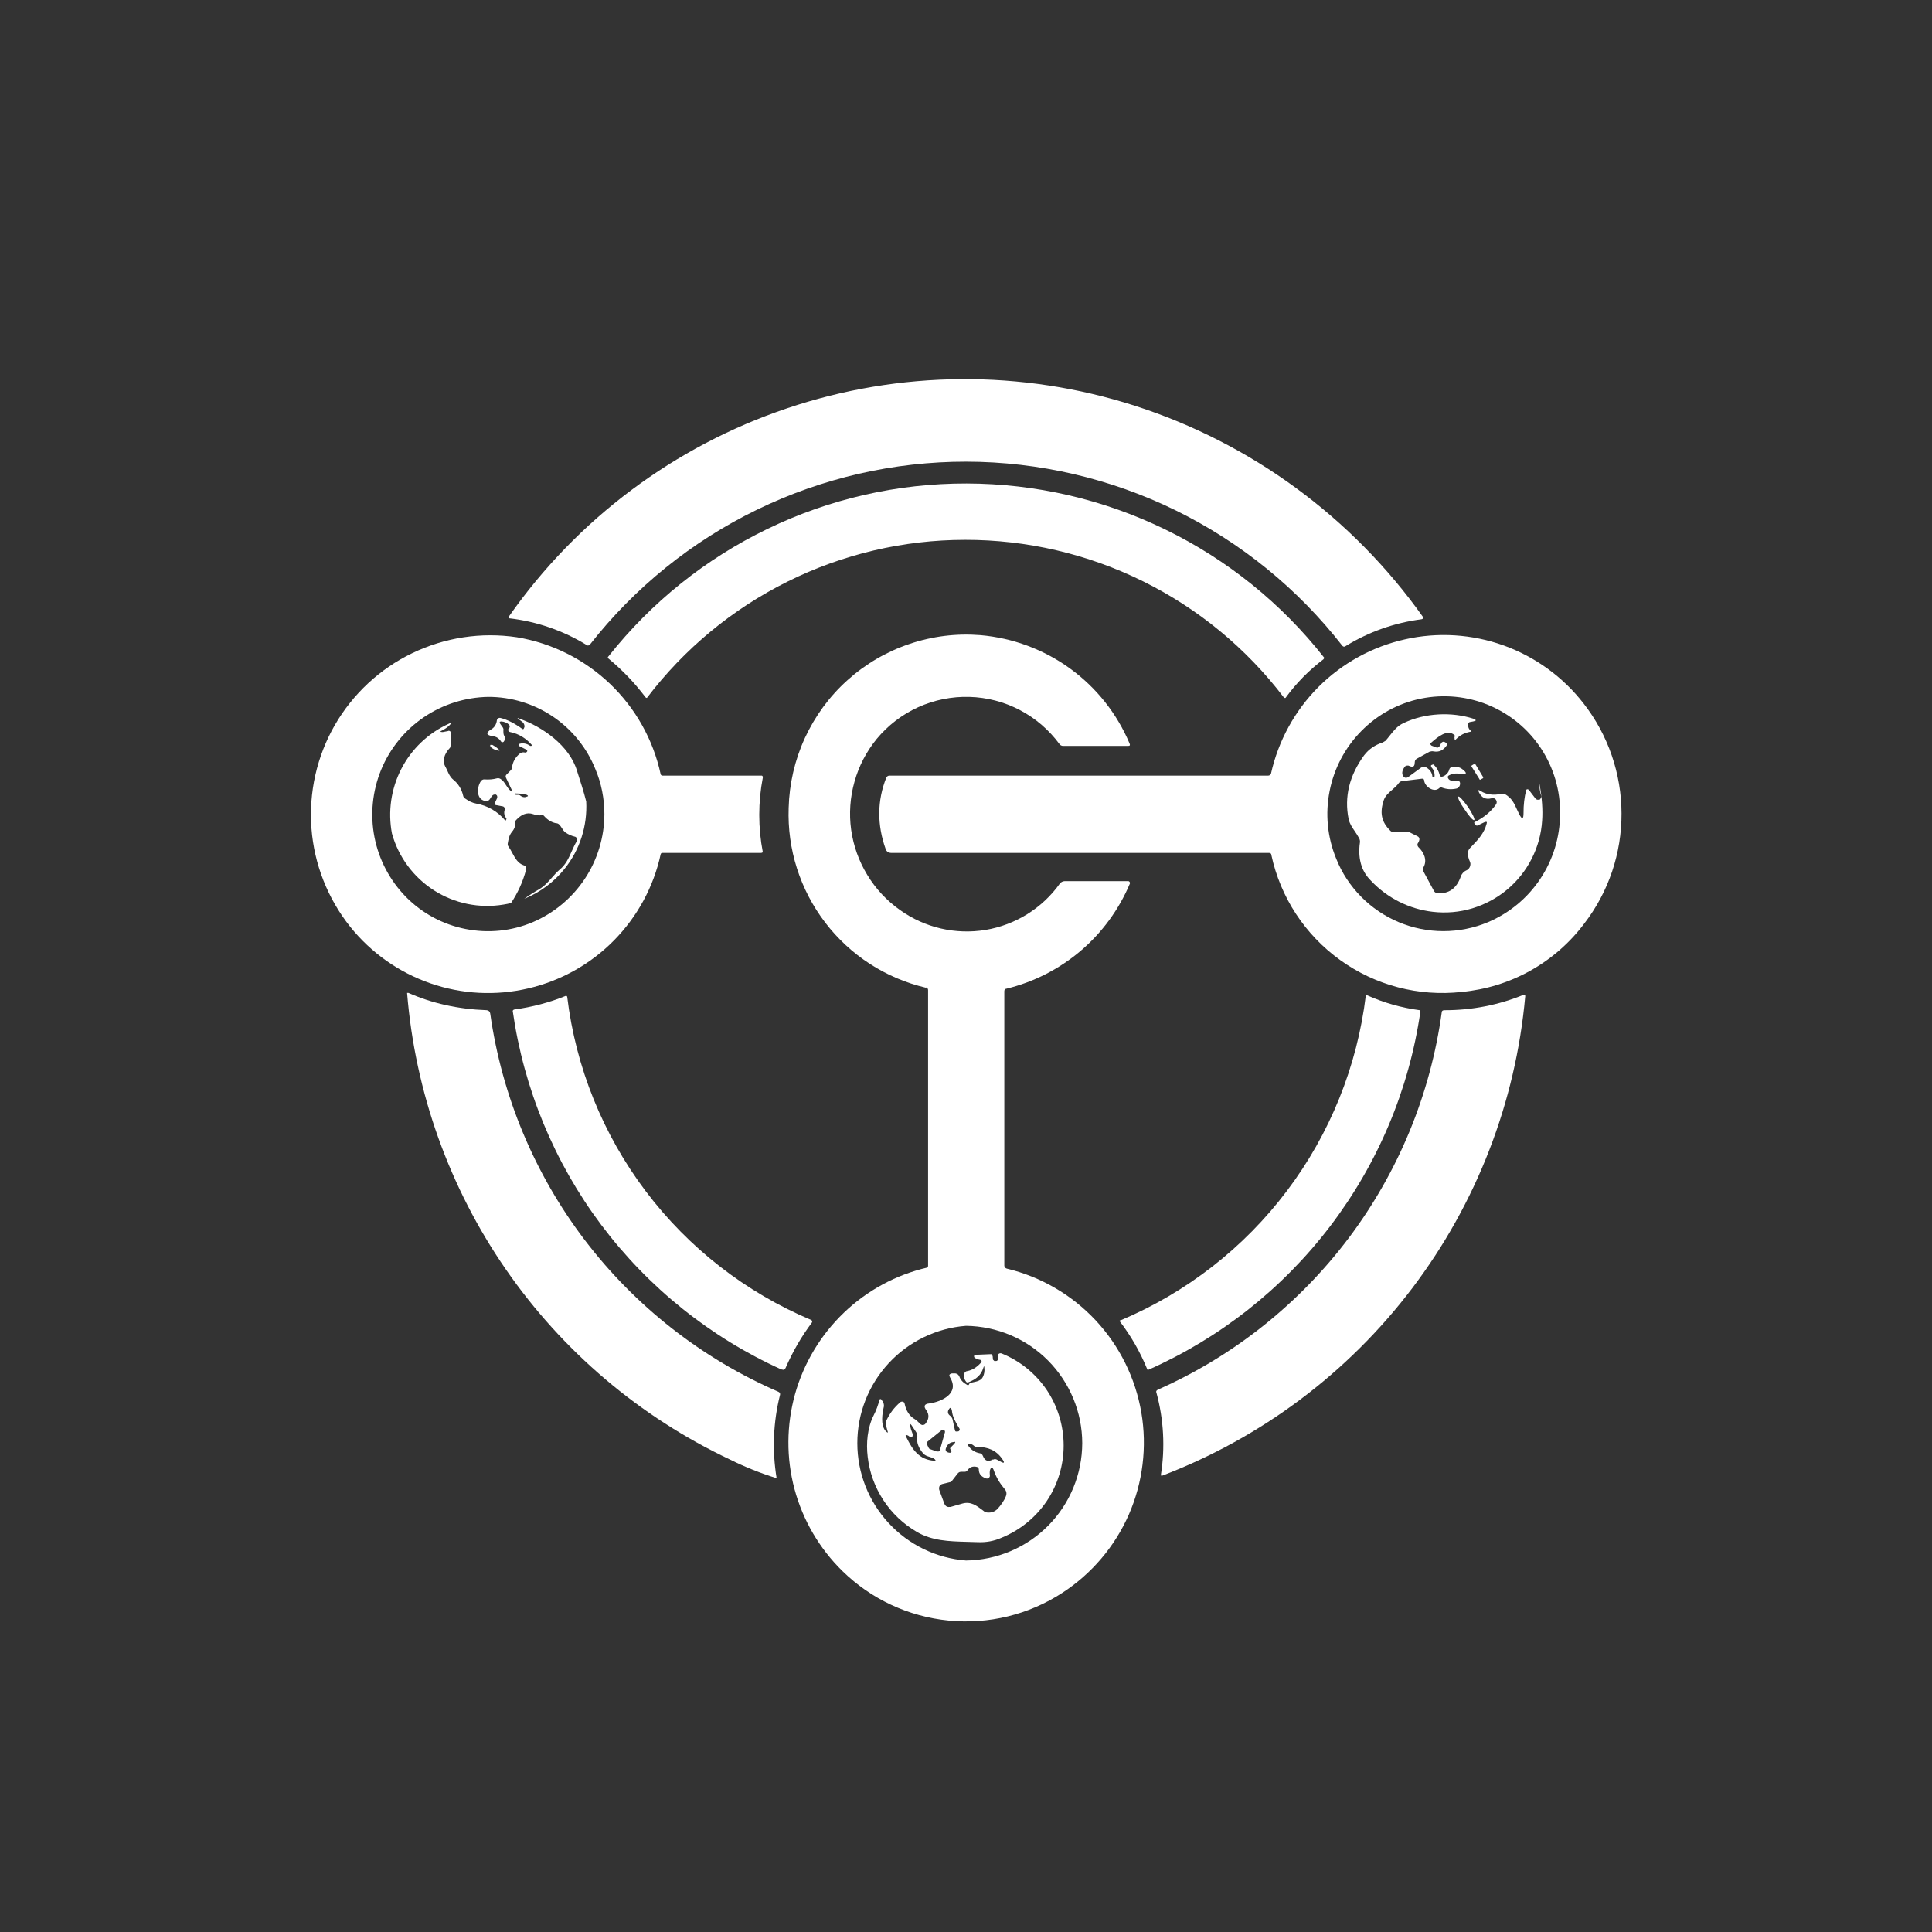 <svg width="24" height="24" viewBox="0 0 24 24" fill="none" xmlns="http://www.w3.org/2000/svg">
<rect x="0" y="0" width="24" height="24" fill="#333333" stroke="none"/>
<path d="M16.676 8.023C16.122 7.312 15.414 6.737 14.605 6.34C13.796 5.944 12.907 5.737 12.006 5.735C11.105 5.734 10.216 5.937 9.405 6.331C8.595 6.724 7.885 7.297 7.329 8.006C7.316 8.019 7.303 8.023 7.29 8.014C6.996 7.833 6.665 7.719 6.321 7.68C6.32 7.677 6.319 7.673 6.319 7.669C6.319 7.666 6.32 7.662 6.321 7.659C7.168 6.449 8.379 5.543 9.778 5.072C11.177 4.6 12.69 4.589 14.096 5.04C15.543 5.505 16.8 6.427 17.679 7.667C17.679 7.671 17.678 7.675 17.677 7.679C17.675 7.683 17.673 7.686 17.67 7.689L17.657 7.693C17.323 7.736 17.001 7.85 16.714 8.027C16.701 8.036 16.689 8.036 16.676 8.023Z" fill="white"/>
<path d="M15.947 8.662C15.483 8.053 14.884 7.559 14.197 7.22C13.511 6.881 12.755 6.705 11.989 6.706C11.223 6.706 10.468 6.884 9.782 7.225C9.097 7.566 8.499 8.06 8.036 8.67C8.032 8.67 8.029 8.669 8.026 8.668C8.023 8.666 8.021 8.664 8.019 8.662C7.885 8.484 7.731 8.323 7.56 8.182C7.547 8.173 7.547 8.164 7.56 8.152C8.091 7.481 8.767 6.94 9.538 6.568C10.308 6.196 11.153 6.004 12.008 6.006C12.864 6.008 13.708 6.203 14.477 6.578C15.246 6.952 15.92 7.496 16.449 8.169C16.449 8.173 16.448 8.177 16.447 8.18C16.445 8.184 16.443 8.187 16.44 8.19C16.26 8.326 16.101 8.488 15.969 8.67C15.965 8.671 15.96 8.671 15.957 8.669C15.953 8.667 15.95 8.665 15.947 8.662Z" fill="white"/>
<path fill-rule="evenodd" clip-rule="evenodd" d="M8.215 9.63C8.211 9.627 8.208 9.622 8.207 9.618C8.114 9.188 7.894 8.796 7.575 8.492C7.256 8.189 6.854 7.988 6.42 7.916C5.977 7.85 5.525 7.919 5.121 8.114C4.718 8.308 4.383 8.62 4.159 9.008C3.936 9.396 3.835 9.843 3.869 10.29C3.903 10.736 4.071 11.162 4.35 11.512C4.609 11.835 4.954 12.079 5.346 12.215C5.737 12.351 6.159 12.373 6.563 12.278C6.966 12.184 7.335 11.978 7.626 11.683C7.917 11.388 8.119 11.017 8.207 10.612C8.212 10.599 8.216 10.595 8.229 10.595H9.454C9.458 10.595 9.463 10.594 9.466 10.593C9.47 10.591 9.473 10.589 9.476 10.586C9.417 10.28 9.417 9.966 9.476 9.66V9.648C9.475 9.645 9.473 9.642 9.471 9.64C9.469 9.637 9.466 9.636 9.463 9.635H8.229C8.224 9.635 8.219 9.633 8.215 9.63ZM7.264 10.918C7.422 10.68 7.507 10.4 7.508 10.114C7.508 9.921 7.47 9.729 7.397 9.557C7.291 9.291 7.107 9.063 6.869 8.902C6.631 8.742 6.351 8.656 6.064 8.657C5.778 8.662 5.5 8.75 5.263 8.911C5.027 9.072 4.843 9.299 4.734 9.564C4.626 9.828 4.597 10.119 4.652 10.4C4.707 10.681 4.844 10.939 5.044 11.143C5.245 11.346 5.502 11.485 5.783 11.54C6.063 11.596 6.354 11.567 6.617 11.456C6.88 11.344 7.105 11.157 7.264 10.918Z" fill="white"/>
<path fill-rule="evenodd" clip-rule="evenodd" d="M11.07 10.595H15.763C15.78 10.595 15.793 10.603 15.793 10.62C15.906 11.147 16.211 11.612 16.648 11.926C17.085 12.241 17.624 12.382 18.159 12.322C18.458 12.294 18.747 12.205 19.009 12.059C19.271 11.913 19.5 11.713 19.68 11.473C19.982 11.081 20.145 10.6 20.143 10.105C20.142 9.61 19.976 9.129 19.672 8.739C19.416 8.409 19.071 8.159 18.679 8.018C18.286 7.877 17.861 7.85 17.454 7.942C17.047 8.033 16.674 8.238 16.379 8.533C16.084 8.829 15.88 9.202 15.789 9.609C15.787 9.616 15.782 9.623 15.776 9.628C15.77 9.632 15.762 9.635 15.755 9.635H11.053C11.044 9.634 11.035 9.636 11.027 9.641C11.02 9.645 11.014 9.652 11.01 9.66C10.895 9.948 10.895 10.248 11.002 10.547C11.006 10.562 11.016 10.574 11.028 10.583C11.04 10.591 11.055 10.595 11.07 10.595ZM19.133 10.919C19.292 10.681 19.378 10.401 19.38 10.114V10.11C19.384 9.822 19.302 9.54 19.144 9.299C18.986 9.058 18.76 8.871 18.494 8.76C18.228 8.649 17.935 8.621 17.653 8.678C17.371 8.735 17.113 8.876 16.911 9.081C16.709 9.286 16.572 9.545 16.517 9.827C16.461 10.109 16.489 10.401 16.599 10.667C16.669 10.844 16.775 11.004 16.908 11.139C17.042 11.275 17.201 11.382 17.377 11.456C17.552 11.529 17.74 11.567 17.93 11.567C18.12 11.567 18.309 11.529 18.484 11.456C18.748 11.344 18.974 11.158 19.133 10.919Z" fill="white"/>
<path d="M6.18 9.322C6.148 9.316 6.118 9.301 6.094 9.279L6.09 9.266V9.253H6.116C6.141 9.266 6.167 9.283 6.189 9.304C6.214 9.322 6.21 9.33 6.18 9.322ZM18.309 9.493L18.287 9.506C18.285 9.507 18.283 9.508 18.282 9.51C18.28 9.511 18.279 9.513 18.279 9.515C18.279 9.518 18.279 9.52 18.279 9.522C18.28 9.524 18.281 9.526 18.283 9.527L18.377 9.677C18.377 9.686 18.39 9.69 18.394 9.682L18.42 9.669C18.422 9.668 18.423 9.666 18.424 9.664C18.425 9.662 18.426 9.66 18.426 9.658C18.426 9.656 18.425 9.654 18.424 9.652C18.423 9.65 18.422 9.648 18.42 9.647L18.33 9.497C18.329 9.496 18.327 9.494 18.325 9.493C18.323 9.492 18.321 9.492 18.319 9.492C18.317 9.492 18.315 9.492 18.313 9.493C18.311 9.494 18.31 9.496 18.309 9.497V9.493Z" fill="white"/>
<path d="M18.193 10.054C18.249 10.14 18.3 10.196 18.313 10.187C18.326 10.179 18.291 10.106 18.236 10.024C18.18 9.947 18.129 9.887 18.116 9.896C18.103 9.904 18.137 9.977 18.193 10.054Z" fill="white"/>
<path d="M19.157 10.192C19.166 10.067 19.157 9.913 19.123 9.733C19.122 9.784 19.13 9.834 19.144 9.883C19.147 9.89 19.147 9.897 19.145 9.903C19.144 9.91 19.141 9.916 19.136 9.922C19.132 9.934 19.123 9.934 19.114 9.934C19.106 9.936 19.098 9.935 19.09 9.932C19.083 9.929 19.076 9.924 19.072 9.917L18.99 9.81L18.982 9.806C18.978 9.805 18.974 9.804 18.97 9.805C18.966 9.806 18.963 9.808 18.96 9.81C18.936 9.904 18.925 10.001 18.926 10.097C18.926 10.179 18.909 10.187 18.87 10.11C18.86 10.09 18.852 10.071 18.843 10.053C18.808 9.976 18.78 9.913 18.69 9.862H18.647C18.549 9.883 18.463 9.87 18.394 9.827C18.364 9.806 18.356 9.814 18.373 9.844C18.407 9.913 18.459 9.934 18.527 9.917C18.537 9.913 18.548 9.913 18.558 9.916C18.568 9.919 18.577 9.926 18.583 9.934C18.589 9.943 18.593 9.954 18.593 9.964C18.593 9.975 18.589 9.986 18.583 9.994C18.523 10.08 18.437 10.153 18.326 10.209C18.313 10.213 18.309 10.222 18.317 10.23L18.33 10.247C18.334 10.256 18.343 10.256 18.352 10.256L18.442 10.213C18.467 10.204 18.476 10.209 18.467 10.234C18.436 10.353 18.36 10.431 18.282 10.513C18.275 10.52 18.268 10.527 18.262 10.534C18.244 10.552 18.236 10.573 18.236 10.594C18.234 10.63 18.242 10.665 18.257 10.697C18.262 10.707 18.265 10.717 18.266 10.727C18.267 10.745 18.263 10.763 18.254 10.778C18.245 10.794 18.231 10.806 18.214 10.813C18.198 10.82 18.184 10.831 18.172 10.844C18.16 10.858 18.151 10.873 18.146 10.89C18.094 11.036 18 11.104 17.859 11.096C17.849 11.095 17.839 11.092 17.831 11.087C17.823 11.082 17.816 11.075 17.812 11.066L17.683 10.826C17.678 10.818 17.676 10.809 17.676 10.8C17.676 10.791 17.678 10.782 17.683 10.774C17.734 10.684 17.687 10.586 17.619 10.522C17.612 10.514 17.608 10.504 17.608 10.494C17.608 10.483 17.612 10.474 17.619 10.466C17.625 10.456 17.63 10.444 17.632 10.432C17.633 10.423 17.632 10.414 17.628 10.406C17.624 10.399 17.618 10.392 17.61 10.389L17.524 10.346C17.512 10.337 17.499 10.333 17.482 10.333H17.306C17.295 10.334 17.284 10.331 17.276 10.324C17.156 10.209 17.139 10.093 17.19 9.939C17.21 9.884 17.25 9.85 17.292 9.813C17.322 9.787 17.354 9.76 17.379 9.724C17.384 9.718 17.39 9.713 17.398 9.709C17.405 9.705 17.413 9.703 17.422 9.703L17.666 9.673C17.683 9.673 17.692 9.682 17.692 9.699C17.7 9.772 17.816 9.853 17.88 9.789C17.885 9.785 17.89 9.782 17.897 9.781C17.903 9.78 17.909 9.782 17.914 9.784C17.969 9.805 18.029 9.809 18.086 9.797C18.12 9.793 18.142 9.759 18.137 9.724C18.133 9.707 18.124 9.699 18.107 9.699H18.043C18.017 9.699 17.996 9.686 17.987 9.664C17.983 9.652 17.983 9.643 17.996 9.634C18.039 9.61 18.089 9.603 18.137 9.613C18.223 9.626 18.232 9.604 18.163 9.553C18.129 9.527 18.09 9.523 18.039 9.527C18.031 9.528 18.023 9.531 18.017 9.537C18.011 9.542 18.006 9.549 18.004 9.557C17.999 9.578 17.988 9.598 17.973 9.613C17.958 9.629 17.939 9.641 17.919 9.647C17.902 9.652 17.889 9.647 17.884 9.626C17.872 9.579 17.85 9.536 17.807 9.497H17.799L17.777 9.506V9.527C17.793 9.543 17.806 9.561 17.813 9.582C17.82 9.603 17.823 9.625 17.82 9.647V9.656H17.803C17.794 9.656 17.794 9.652 17.794 9.647C17.79 9.6 17.764 9.562 17.722 9.536C17.712 9.529 17.7 9.525 17.687 9.525C17.675 9.525 17.663 9.529 17.653 9.536L17.494 9.652C17.487 9.658 17.477 9.662 17.467 9.662C17.456 9.662 17.447 9.658 17.439 9.652C17.409 9.617 17.413 9.574 17.452 9.523C17.464 9.51 17.477 9.51 17.494 9.51L17.529 9.523C17.554 9.527 17.567 9.519 17.572 9.497L17.576 9.459C17.577 9.451 17.58 9.444 17.585 9.438C17.589 9.433 17.595 9.428 17.602 9.424L17.756 9.339C17.773 9.334 17.79 9.33 17.807 9.334C17.876 9.347 17.927 9.322 17.97 9.262C17.979 9.244 17.974 9.236 17.962 9.227L17.949 9.219C17.932 9.21 17.919 9.214 17.906 9.227L17.88 9.274C17.867 9.287 17.854 9.292 17.837 9.283L17.782 9.262L17.773 9.253L17.769 9.244V9.236L17.777 9.227L17.782 9.223C17.852 9.162 17.981 9.049 18.069 9.133C18.073 9.137 18.077 9.146 18.069 9.154C18.068 9.16 18.068 9.166 18.069 9.172C18.069 9.193 18.077 9.197 18.09 9.18C18.137 9.133 18.193 9.103 18.266 9.09C18.283 9.09 18.283 9.086 18.27 9.077C18.244 9.056 18.236 9.03 18.236 8.996C18.236 8.99 18.239 8.984 18.243 8.98C18.247 8.975 18.252 8.972 18.257 8.97L18.3 8.962C18.343 8.953 18.343 8.944 18.3 8.927C18.034 8.842 17.704 8.854 17.434 8.983C17.36 9.017 17.317 9.072 17.269 9.132C17.251 9.154 17.233 9.178 17.212 9.202L17.177 9.223C17.083 9.253 17.006 9.304 16.946 9.382C16.762 9.634 16.697 9.9 16.753 10.174C16.766 10.233 16.796 10.277 16.827 10.322C16.846 10.35 16.865 10.378 16.882 10.41C16.891 10.425 16.896 10.444 16.894 10.462C16.877 10.577 16.886 10.676 16.916 10.762C16.94 10.83 16.98 10.891 17.032 10.942C17.234 11.156 17.506 11.293 17.799 11.327C17.963 11.346 18.13 11.332 18.289 11.284C18.447 11.236 18.595 11.157 18.722 11.051C18.849 10.945 18.953 10.814 19.028 10.666C19.103 10.518 19.147 10.357 19.157 10.192Z" fill="white"/>
<path fill-rule="evenodd" clip-rule="evenodd" d="M6.283 9.656L6.356 9.81V9.814C6.369 9.836 6.364 9.84 6.347 9.827C6.319 9.805 6.302 9.778 6.285 9.752C6.267 9.724 6.25 9.697 6.219 9.677C6.206 9.669 6.189 9.664 6.172 9.669C6.124 9.682 6.073 9.686 6.017 9.682C6.009 9.681 6.001 9.683 5.993 9.687C5.986 9.691 5.979 9.696 5.974 9.703C5.919 9.784 5.914 9.943 6.043 9.952C6.052 9.951 6.06 9.949 6.068 9.944C6.075 9.94 6.082 9.933 6.086 9.926C6.096 9.909 6.107 9.893 6.12 9.879C6.126 9.874 6.134 9.871 6.142 9.87C6.144 9.869 6.147 9.868 6.15 9.868C6.153 9.868 6.156 9.869 6.159 9.87C6.176 9.879 6.18 9.892 6.176 9.913L6.15 9.969C6.142 9.99 6.15 10.003 6.172 10.003L6.24 10.016C6.245 10.016 6.25 10.018 6.254 10.02C6.259 10.023 6.262 10.026 6.265 10.03C6.268 10.034 6.27 10.039 6.271 10.044C6.272 10.049 6.271 10.054 6.27 10.059C6.264 10.076 6.262 10.094 6.265 10.112C6.268 10.13 6.276 10.147 6.287 10.162C6.29 10.165 6.291 10.168 6.291 10.172C6.291 10.176 6.29 10.18 6.287 10.183L6.279 10.196C6.187 10.083 6.058 10.007 5.914 9.982C5.867 9.973 5.824 9.952 5.782 9.922C5.764 9.913 5.756 9.9 5.752 9.879C5.734 9.802 5.692 9.733 5.627 9.682C5.591 9.652 5.573 9.61 5.555 9.569C5.549 9.557 5.543 9.544 5.537 9.532C5.486 9.45 5.524 9.364 5.58 9.3C5.593 9.292 5.597 9.274 5.597 9.257V9.09C5.594 9.085 5.588 9.081 5.582 9.079C5.575 9.077 5.569 9.078 5.563 9.082L5.499 9.094C5.464 9.094 5.464 9.086 5.494 9.073C5.528 9.056 5.558 9.035 5.584 9.009C5.619 8.974 5.614 8.97 5.572 8.992C5.319 9.107 5.112 9.305 4.985 9.552C4.858 9.799 4.817 10.081 4.869 10.354C4.95 10.646 5.137 10.898 5.392 11.061C5.648 11.224 5.955 11.287 6.254 11.237C6.286 11.232 6.317 11.226 6.348 11.218C6.428 11.099 6.494 10.96 6.535 10.804C6.537 10.799 6.538 10.793 6.538 10.787C6.537 10.781 6.535 10.775 6.533 10.77C6.53 10.765 6.526 10.76 6.521 10.756C6.516 10.753 6.511 10.75 6.505 10.749C6.434 10.725 6.399 10.661 6.365 10.598C6.35 10.57 6.335 10.542 6.317 10.517C6.312 10.511 6.309 10.504 6.308 10.497C6.306 10.489 6.306 10.482 6.308 10.474C6.317 10.423 6.325 10.376 6.36 10.333C6.39 10.299 6.402 10.26 6.402 10.222C6.402 10.204 6.402 10.196 6.411 10.187C6.471 10.123 6.54 10.084 6.625 10.114C6.66 10.127 6.694 10.132 6.728 10.127C6.745 10.127 6.754 10.127 6.762 10.14C6.805 10.187 6.848 10.213 6.904 10.226C6.921 10.226 6.934 10.23 6.947 10.243C6.96 10.256 6.97 10.272 6.98 10.287C6.992 10.307 7.005 10.327 7.024 10.341C7.062 10.367 7.101 10.384 7.14 10.393C7.145 10.394 7.151 10.396 7.155 10.4C7.16 10.404 7.163 10.409 7.165 10.414C7.168 10.42 7.169 10.426 7.169 10.431C7.169 10.438 7.168 10.443 7.165 10.449C7.141 10.489 7.121 10.532 7.102 10.575C7.065 10.659 7.028 10.742 6.951 10.804C6.916 10.834 6.886 10.868 6.856 10.902C6.809 10.956 6.762 11.009 6.694 11.049C6.631 11.084 6.571 11.123 6.513 11.165C6.708 11.086 6.88 10.959 7.013 10.793C7.203 10.557 7.298 10.259 7.282 9.956C7.252 9.836 7.209 9.703 7.166 9.57C7.072 9.262 6.737 9.026 6.45 8.927C6.424 8.914 6.42 8.919 6.446 8.936L6.48 8.962C6.497 8.972 6.51 8.989 6.514 9.009C6.516 9.016 6.516 9.024 6.515 9.031C6.513 9.038 6.51 9.045 6.506 9.052C6.502 9.06 6.493 9.06 6.484 9.052C6.394 8.987 6.304 8.94 6.219 8.919C6.214 8.917 6.208 8.917 6.203 8.918C6.198 8.919 6.193 8.92 6.189 8.923C6.18 8.929 6.174 8.938 6.172 8.949C6.17 8.971 6.163 8.993 6.151 9.013C6.139 9.032 6.123 9.048 6.103 9.06C6.03 9.103 6.039 9.133 6.124 9.146C6.145 9.148 6.164 9.155 6.181 9.166C6.198 9.178 6.213 9.193 6.223 9.21L6.232 9.219C6.234 9.22 6.237 9.22 6.24 9.22C6.243 9.22 6.246 9.22 6.249 9.219L6.257 9.214C6.274 9.193 6.279 9.167 6.262 9.137C6.253 9.12 6.253 9.099 6.253 9.077C6.257 9.06 6.253 9.047 6.244 9.034L6.214 8.992C6.202 8.974 6.206 8.962 6.227 8.962C6.264 8.964 6.299 8.979 6.326 9.004L6.33 9.017C6.332 9.023 6.332 9.028 6.331 9.034C6.329 9.039 6.326 9.044 6.322 9.047C6.313 9.052 6.313 9.064 6.313 9.073C6.315 9.078 6.319 9.083 6.323 9.087C6.328 9.091 6.333 9.093 6.339 9.094C6.446 9.116 6.536 9.172 6.609 9.257L6.6 9.266H6.587C6.544 9.236 6.497 9.227 6.454 9.24L6.446 9.244V9.253C6.445 9.256 6.446 9.26 6.448 9.263C6.449 9.266 6.451 9.268 6.454 9.27L6.54 9.313C6.544 9.315 6.547 9.318 6.549 9.322V9.334C6.54 9.347 6.532 9.352 6.514 9.347C6.497 9.343 6.472 9.347 6.454 9.364C6.403 9.407 6.369 9.463 6.36 9.536C6.359 9.549 6.353 9.561 6.343 9.57L6.292 9.622C6.283 9.63 6.279 9.643 6.283 9.656ZM6.415 9.857C6.394 9.853 6.394 9.862 6.407 9.874H6.445L6.458 9.879C6.488 9.904 6.518 9.909 6.544 9.896C6.565 9.892 6.561 9.883 6.544 9.874C6.501 9.862 6.458 9.857 6.415 9.857Z" fill="white"/>
<path d="M9.064 18.129C7.946 17.6 6.987 16.786 6.284 15.769C5.581 14.752 5.157 13.567 5.057 12.334H5.074C5.366 12.463 5.687 12.536 6.047 12.549C6.058 12.55 6.069 12.555 6.076 12.562C6.084 12.57 6.089 12.581 6.09 12.592C6.235 13.615 6.64 14.585 7.266 15.407C7.893 16.229 8.72 16.877 9.669 17.289C9.686 17.297 9.694 17.31 9.69 17.327C9.605 17.665 9.591 18.017 9.647 18.36C9.644 18.361 9.641 18.361 9.639 18.36C9.446 18.3 9.253 18.223 9.064 18.129Z" fill="white"/>
<path d="M9.711 17.014C8.824 16.613 8.053 15.994 7.468 15.215C6.884 14.436 6.506 13.521 6.369 12.557C6.371 12.553 6.373 12.549 6.377 12.546C6.381 12.543 6.385 12.541 6.39 12.54C6.611 12.51 6.827 12.453 7.033 12.369C7.036 12.37 7.038 12.371 7.041 12.374C7.043 12.376 7.045 12.379 7.046 12.382C7.152 13.258 7.489 14.092 8.021 14.797C8.553 15.502 9.262 16.054 10.076 16.397C10.093 16.406 10.093 16.419 10.084 16.432C9.956 16.603 9.849 16.787 9.759 16.993C9.75 17.014 9.733 17.023 9.711 17.01V17.014ZM17.644 12.57C17.503 13.538 17.117 14.453 16.525 15.231C15.933 16.009 15.153 16.624 14.259 17.019C14.254 17.016 14.251 17.011 14.25 17.006C14.163 16.793 14.048 16.593 13.907 16.41L13.911 16.402H13.92C14.739 16.057 15.452 15.502 15.987 14.793C16.522 14.084 16.86 13.246 16.967 12.364H16.984C17.191 12.457 17.411 12.519 17.636 12.549C17.639 12.552 17.641 12.555 17.642 12.559C17.644 12.562 17.644 12.566 17.644 12.57Z" fill="white"/>
<path d="M18.947 12.377C18.828 13.694 18.341 14.95 17.543 16.003C16.744 17.057 15.665 17.864 14.43 18.334C14.428 18.333 14.426 18.331 14.424 18.329C14.423 18.327 14.422 18.324 14.421 18.322C14.475 17.982 14.456 17.634 14.366 17.302C14.357 17.284 14.366 17.272 14.383 17.263C15.322 16.847 16.138 16.198 16.756 15.377C17.373 14.556 17.77 13.592 17.91 12.574C17.91 12.557 17.923 12.549 17.944 12.549C18.282 12.55 18.617 12.485 18.93 12.356C18.934 12.356 18.937 12.358 18.94 12.36C18.943 12.362 18.946 12.365 18.947 12.369V12.377Z" fill="white"/>
<path fill-rule="evenodd" clip-rule="evenodd" d="M10.25 11.459C10.561 11.867 11.004 12.153 11.503 12.27V12.266C11.52 12.27 11.529 12.283 11.529 12.3V15.724C11.529 15.728 11.528 15.732 11.527 15.736C11.525 15.74 11.523 15.743 11.52 15.746C11.13 15.836 10.772 16.03 10.483 16.307C10.194 16.584 9.984 16.934 9.876 17.319C9.769 17.705 9.766 18.112 9.87 18.499C9.974 18.886 10.18 19.237 10.466 19.517C10.823 19.866 11.287 20.082 11.784 20.131C12.28 20.18 12.778 20.059 13.196 19.787C13.561 19.55 13.848 19.212 14.023 18.814C14.197 18.415 14.251 17.974 14.178 17.546C14.104 17.117 13.907 16.719 13.61 16.401C13.313 16.084 12.929 15.86 12.506 15.759C12.498 15.757 12.491 15.752 12.485 15.746C12.48 15.74 12.477 15.732 12.476 15.724V12.313C12.476 12.296 12.485 12.283 12.498 12.283C12.838 12.201 13.155 12.04 13.423 11.813C13.69 11.586 13.9 11.299 14.036 10.976V10.967C14.036 10.964 14.035 10.961 14.034 10.958C14.032 10.955 14.03 10.952 14.027 10.95L14.019 10.946H13.226C13.214 10.946 13.203 10.949 13.193 10.954C13.182 10.959 13.173 10.967 13.166 10.976C12.947 11.283 12.614 11.49 12.242 11.552C11.87 11.613 11.489 11.525 11.182 11.306C11.017 11.19 10.878 11.041 10.774 10.869C10.669 10.697 10.601 10.506 10.573 10.306C10.546 10.107 10.56 9.904 10.615 9.71C10.669 9.516 10.763 9.336 10.89 9.18C11.03 9.011 11.206 8.876 11.406 8.785C11.605 8.695 11.823 8.651 12.042 8.657C12.261 8.663 12.476 8.719 12.67 8.821C12.864 8.923 13.032 9.068 13.162 9.244C13.167 9.251 13.173 9.257 13.181 9.26C13.188 9.264 13.196 9.266 13.205 9.266H14.015C14.036 9.266 14.04 9.257 14.032 9.236C13.875 8.864 13.62 8.542 13.293 8.305C12.967 8.068 12.582 7.925 12.18 7.89C11.881 7.866 11.58 7.903 11.296 8C11.011 8.096 10.75 8.249 10.527 8.45C10.303 8.651 10.124 8.896 9.998 9.169C9.873 9.441 9.805 9.737 9.797 10.037C9.779 10.549 9.939 11.052 10.25 11.459ZM13.021 18.952C13.291 18.68 13.443 18.311 13.444 17.927C13.443 17.544 13.291 17.176 13.021 16.903C12.751 16.63 12.384 16.475 12 16.47C11.633 16.498 11.29 16.664 11.04 16.934C10.789 17.205 10.65 17.559 10.65 17.927C10.65 18.296 10.789 18.65 11.04 18.921C11.29 19.191 11.633 19.357 12 19.385C12.384 19.38 12.751 19.225 13.021 18.952Z" fill="white"/>
<path fill-rule="evenodd" clip-rule="evenodd" d="M12.163 16.89C12.198 16.894 12.202 16.912 12.181 16.933C12.129 16.989 12.078 17.019 12.018 17.032C12.011 17.032 12.004 17.034 11.998 17.038C11.992 17.042 11.987 17.047 11.983 17.053C11.966 17.087 11.97 17.122 12.001 17.164C12.004 17.169 12.008 17.172 12.013 17.173H12.026C12.129 17.134 12.189 17.079 12.215 16.993C12.223 16.967 12.228 16.967 12.228 16.993C12.233 17.031 12.227 17.07 12.21 17.104C12.189 17.15 12.136 17.161 12.089 17.171C12.079 17.173 12.069 17.175 12.06 17.177C12.056 17.178 12.051 17.18 12.048 17.183C12.044 17.186 12.041 17.19 12.039 17.194C12.035 17.207 12.026 17.212 12.013 17.203C11.966 17.177 11.936 17.147 11.919 17.104C11.916 17.093 11.909 17.083 11.9 17.075C11.891 17.067 11.88 17.063 11.868 17.061H11.825C11.79 17.07 11.786 17.083 11.803 17.113C11.923 17.31 11.696 17.413 11.546 17.434C11.482 17.439 11.469 17.469 11.508 17.52C11.546 17.576 11.542 17.631 11.491 17.692C11.483 17.698 11.473 17.702 11.463 17.702C11.452 17.702 11.443 17.698 11.435 17.692C11.425 17.683 11.417 17.675 11.41 17.668C11.397 17.655 11.385 17.642 11.366 17.631C11.298 17.593 11.255 17.524 11.238 17.439L11.233 17.422L11.216 17.413C11.211 17.411 11.206 17.411 11.201 17.412C11.195 17.412 11.191 17.414 11.186 17.417C11.105 17.486 11.049 17.563 11.006 17.657C11.001 17.672 11.001 17.689 11.006 17.704L11.023 17.769C11.036 17.803 11.028 17.803 11.002 17.777C10.955 17.726 10.946 17.627 10.976 17.49C10.981 17.474 10.982 17.457 10.978 17.44C10.974 17.424 10.966 17.408 10.955 17.396L10.946 17.383C10.944 17.381 10.941 17.38 10.938 17.38C10.934 17.38 10.931 17.381 10.929 17.383L10.925 17.387C10.909 17.456 10.884 17.522 10.852 17.584C10.775 17.739 10.758 17.927 10.779 18.099C10.801 18.29 10.868 18.474 10.974 18.636C11.079 18.797 11.221 18.931 11.388 19.029C11.578 19.141 11.791 19.147 12.004 19.153C12.05 19.154 12.096 19.155 12.142 19.157C12.249 19.162 12.348 19.144 12.442 19.102C12.67 19.009 12.865 18.851 13.003 18.647C13.14 18.443 13.213 18.203 13.213 17.957C13.213 17.711 13.14 17.471 13.003 17.267C12.865 17.063 12.67 16.905 12.442 16.813C12.436 16.811 12.43 16.81 12.424 16.811C12.418 16.811 12.412 16.814 12.408 16.817C12.404 16.82 12.401 16.824 12.398 16.829C12.396 16.833 12.395 16.838 12.395 16.843V16.886C12.395 16.899 12.386 16.907 12.373 16.907H12.352L12.335 16.89L12.331 16.847L12.322 16.83C12.318 16.822 12.313 16.822 12.309 16.822L12.12 16.83H12.112C12.108 16.832 12.105 16.835 12.103 16.838C12.101 16.841 12.1 16.845 12.1 16.849C12.1 16.853 12.101 16.857 12.103 16.861C12.105 16.864 12.108 16.867 12.112 16.869C12.127 16.88 12.145 16.887 12.163 16.89ZM11.782 17.516C11.769 17.542 11.777 17.567 11.799 17.584C11.815 17.596 11.828 17.612 11.833 17.632L11.863 17.769C11.867 17.782 11.876 17.786 11.884 17.782H11.902C11.905 17.781 11.909 17.78 11.912 17.777C11.915 17.775 11.917 17.772 11.919 17.769C11.921 17.765 11.922 17.762 11.922 17.758C11.922 17.754 11.921 17.75 11.919 17.747C11.912 17.734 11.904 17.722 11.897 17.71C11.863 17.649 11.832 17.596 11.825 17.524C11.816 17.482 11.803 17.477 11.782 17.516ZM11.383 17.794L11.323 17.704C11.306 17.683 11.306 17.687 11.306 17.713C11.312 17.742 11.32 17.771 11.332 17.799C11.336 17.806 11.338 17.815 11.338 17.824C11.338 17.833 11.336 17.842 11.332 17.85C11.323 17.859 11.315 17.859 11.302 17.85C11.295 17.843 11.288 17.837 11.28 17.833C11.25 17.82 11.242 17.824 11.259 17.854C11.336 18.009 11.417 18.133 11.606 18.146C11.623 18.15 11.627 18.142 11.614 18.129C11.593 18.111 11.569 18.104 11.546 18.097C11.519 18.089 11.492 18.081 11.469 18.056C11.409 17.987 11.383 17.914 11.396 17.85C11.396 17.829 11.392 17.812 11.383 17.794ZM11.55 18L11.645 18.034V18.03C11.65 18.032 11.656 18.032 11.662 18.03C11.667 18.028 11.672 18.023 11.675 18.017L11.739 17.79C11.739 17.785 11.739 17.78 11.737 17.776C11.735 17.772 11.732 17.768 11.727 17.765C11.723 17.762 11.719 17.761 11.714 17.761C11.709 17.761 11.704 17.762 11.7 17.764L11.52 17.91C11.515 17.914 11.512 17.92 11.511 17.926C11.511 17.933 11.512 17.939 11.516 17.944L11.537 17.987C11.54 17.993 11.544 17.998 11.55 18ZM11.82 18.03L11.812 18.009C11.807 18.006 11.804 18.001 11.803 17.996C11.803 17.992 11.804 17.989 11.805 17.986C11.807 17.983 11.809 17.981 11.812 17.979L11.854 17.936C11.872 17.914 11.872 17.906 11.842 17.914C11.799 17.919 11.773 17.94 11.756 17.979C11.735 18.017 11.752 18.043 11.799 18.047C11.804 18.047 11.809 18.046 11.813 18.043C11.816 18.04 11.819 18.035 11.82 18.03ZM12.21 18.086C12.236 18.15 12.274 18.163 12.335 18.129V18.133C12.342 18.128 12.351 18.126 12.36 18.126C12.369 18.126 12.378 18.128 12.386 18.133C12.399 18.14 12.411 18.148 12.425 18.154C12.476 18.184 12.485 18.172 12.45 18.124C12.377 18.017 12.274 17.974 12.137 17.974C12.12 17.974 12.107 17.97 12.095 17.957C12.077 17.944 12.065 17.936 12.043 17.936H12.034C12.032 17.937 12.03 17.939 12.029 17.941C12.028 17.943 12.027 17.945 12.026 17.948C12.026 17.95 12.026 17.953 12.027 17.955C12.027 17.957 12.029 17.96 12.03 17.962C12.046 17.985 12.066 18.005 12.089 18.021C12.113 18.036 12.139 18.047 12.167 18.052C12.177 18.053 12.186 18.056 12.194 18.062C12.201 18.069 12.207 18.077 12.21 18.086ZM12.137 18.223C12.086 18.21 12.047 18.223 12.017 18.266C12.014 18.271 12.008 18.276 12.002 18.279C11.996 18.282 11.99 18.283 11.983 18.283H11.94C11.932 18.283 11.924 18.285 11.916 18.288C11.909 18.292 11.902 18.298 11.897 18.304L11.833 18.386C11.825 18.399 11.812 18.412 11.799 18.412L11.713 18.433C11.704 18.434 11.696 18.438 11.688 18.443C11.681 18.448 11.675 18.455 11.67 18.463C11.667 18.471 11.665 18.48 11.665 18.489C11.665 18.498 11.667 18.506 11.67 18.514L11.73 18.677C11.747 18.716 11.769 18.724 11.807 18.72L11.957 18.677C12.061 18.649 12.131 18.703 12.209 18.762C12.215 18.766 12.221 18.771 12.227 18.776C12.24 18.785 12.255 18.789 12.27 18.789C12.292 18.791 12.314 18.788 12.335 18.781C12.356 18.773 12.374 18.761 12.39 18.746C12.433 18.699 12.476 18.639 12.497 18.583C12.502 18.569 12.504 18.553 12.501 18.538C12.498 18.523 12.491 18.509 12.48 18.497C12.425 18.433 12.377 18.356 12.347 18.27C12.33 18.219 12.309 18.219 12.296 18.27C12.294 18.287 12.294 18.305 12.296 18.322C12.297 18.328 12.297 18.334 12.296 18.34C12.294 18.346 12.291 18.351 12.287 18.356C12.282 18.361 12.275 18.365 12.267 18.367C12.26 18.368 12.252 18.367 12.245 18.364C12.189 18.343 12.159 18.309 12.159 18.253C12.159 18.246 12.157 18.24 12.153 18.234C12.149 18.229 12.144 18.225 12.137 18.223Z" fill="white"/>
</svg>
